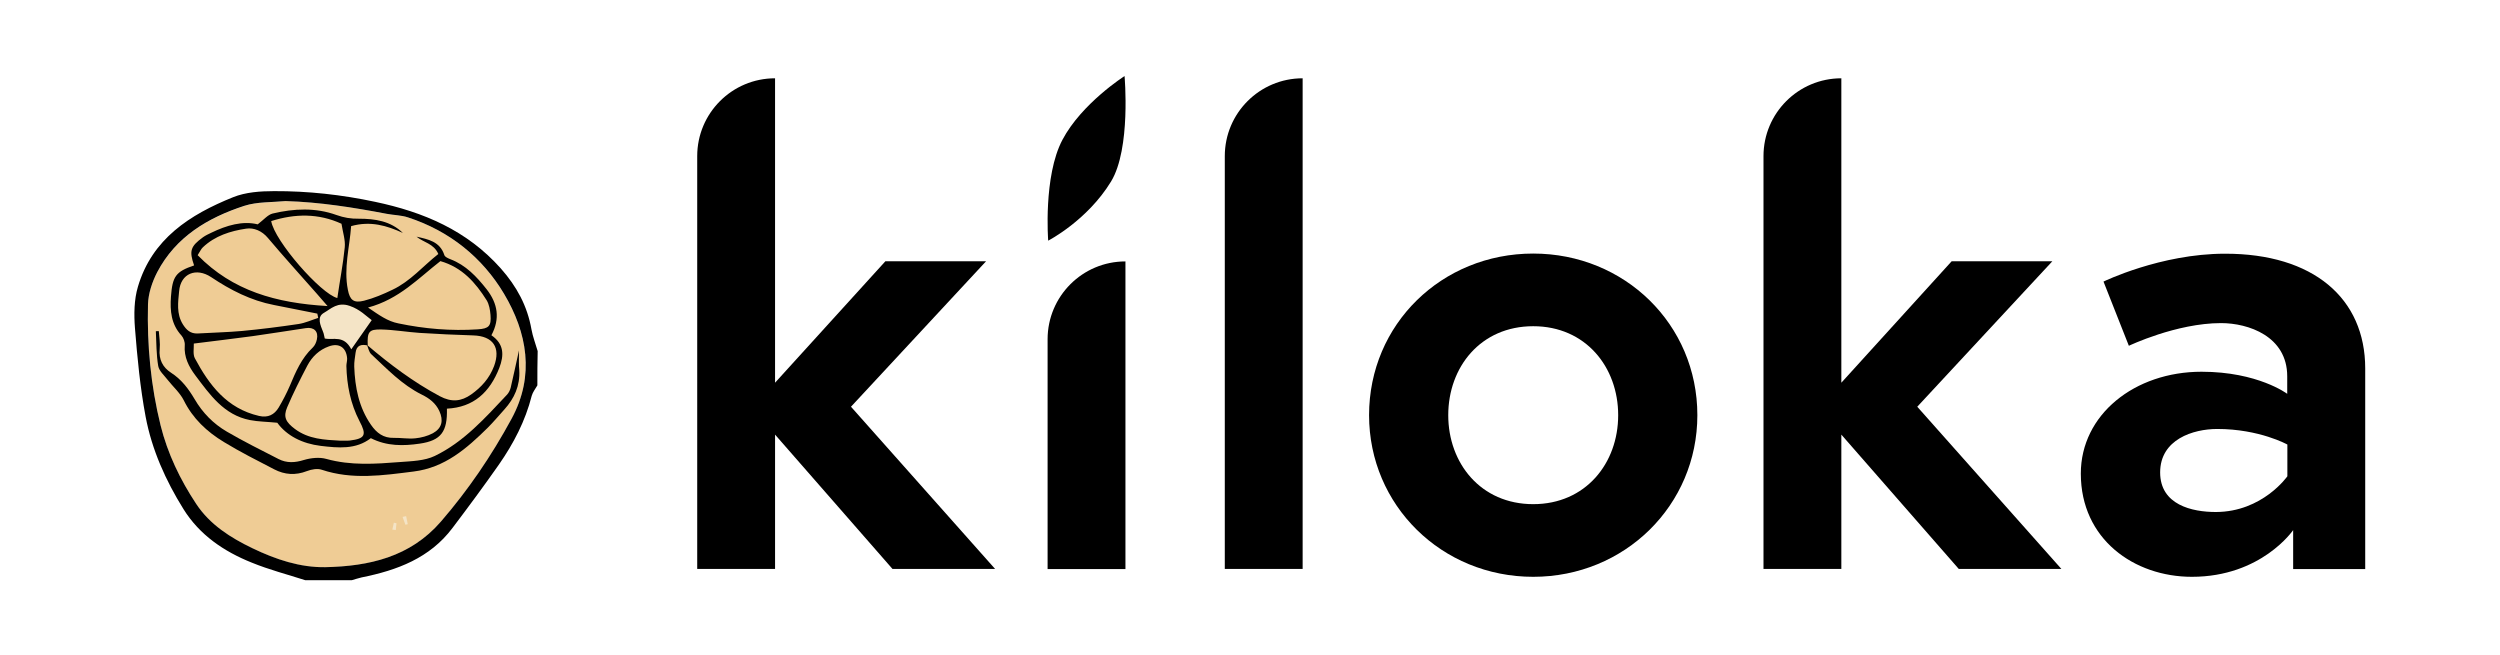<?xml version="1.0" encoding="utf-8"?>
<!-- Generator: Adobe Illustrator 24.1.2, SVG Export Plug-In . SVG Version: 6.00 Build 0)  -->
<svg version="1.1" id="Layer_1" xmlns="http://www.w3.org/2000/svg" xmlns:xlink="http://www.w3.org/1999/xlink" x="0px" y="0px"
	 viewBox="0 0 1686 441.8" style="enable-background:new 0 0 1686 441.8;" xml:space="preserve">
<style type="text/css">
	.st0{fill:#EFCC95;}
	.st1{fill:#F4E4C6;}
</style>
<g>
	<path d="M706.9,162.3c0,0-3.4-43.4,9.6-68s41.9-43,41.9-43s4.4,48.9-9.1,71.1C733.2,148.8,706.9,162.3,706.9,162.3z"/>
	<g>
		<path d="M522.7,258.1l74.4-81.9H665l-91.1,98.1l97.2,109.4h-69.2l-79.2-90.6v90.6h-52.5V105.3c0-29,23.5-52.5,52.5-52.5h0
			L522.7,258.1L522.7,258.1z"/>
		<path d="M759,176.3L759,176.3v207.5h-52.5v-155C706.5,199.8,730,176.3,759,176.3z"/>
		<path d="M878.5,52.8L878.5,52.8v330.9H826V105.3C826,76.3,849.5,52.8,878.5,52.8z"/>
		<path d="M1144.7,280c0,60.8-49,109-110.7,109s-110.7-48.2-110.7-109c0-61.3,49-109,110.7-109C1095.6,171,1144.7,218.7,1144.7,280z
			 M1091.3,280c0-32.4-21.9-60-57.3-60c-35.5,0-57.3,27.6-57.3,60s21.9,60,57.3,60C1069.4,340,1091.3,312.4,1091.3,280z"/>
		<path d="M1241.8,258.1l74.4-81.9h67.9l-91.1,98.1l97.2,109.4H1321l-79.2-90.6v90.6h-52.5V105.3c0-29,23.5-52.5,52.5-52.5l0,0
			L1241.8,258.1L1241.8,258.1z"/>
		<path d="M1595.1,248.5v135.3h-48.6v-26.3c0,0-21.4,31.5-68.3,31.5c-39,0-74.9-25.4-74.9-69.6c0-39.8,36.3-68.7,81.4-68.7
			c38.1,0,57.8,14.9,57.8,14.9v-11.8c0-27.1-26.3-35.9-44.6-35.9c-30.2,0-62.2,15.3-62.2,15.3l-17.1-43.3c0,0,38.5-18.8,81.9-18.8
			C1560.1,171,1595.1,201.2,1595.1,248.5z M1542.6,321.2v-21.4c0,0-18.8-10.5-47.3-10.5c-16.2,0-38.5,7-38.5,29.3
			c0,21.9,21.5,26.7,37.6,26.7C1525.9,345.2,1542.6,321.2,1542.6,321.2z"/>
	</g>
</g>
<g>
	<path class="st0" d="M275.1,146.6c-4.5-1.5-9.6-1.5-14.3-2.4c-22.5-4.3-45.1-7.9-68.2-8.6c-9.3,1-19.1,0.4-27.8,3.3
		c-24.6,8-46.3,20.9-58.8,44.8c-3.4,6.6-6,14.4-6.2,21.7c-0.7,27.5,1.9,54.9,8.5,81.6c4.7,18.9,13.2,36.6,24,52.9
		c9.3,14.1,23.3,22.9,38.1,30c15.4,7.4,31.9,13,49,12.7c29.4-0.6,57.2-6.8,77.9-30.7c18.5-21.4,34.2-44.5,47.7-69.4
		c15.9-29.3,10.4-58.2-5.1-84.3C325.3,173.6,303,155.7,275.1,146.6"/>
	<path class="st1" d="M235.9,206.3c-8.3-2.9-12.6,1.9-17.5,4.7s-2.3,8.4-0.5,12.9c0.5,1.2,0.7,2.6,1.1,4.4
		c5.7,1.2,12.9-2.5,17.9,7.3c5-7.1,9.3-13.2,13.8-19.7C247.1,213.3,242.9,208.7,235.9,206.3z"/>
	<path d="M362.4,259.9c-1.3,2.3-3.1,4.5-3.8,7c-4.3,17-12.3,32.3-22.2,46.5c-10.1,14.4-20.6,28.6-31.2,42.6
		c-15.3,20.4-37.4,28.6-61.3,33.4c-2.3,0.5-4.5,1.3-6.7,1.9c-10.4,0-20.9,0-31.3,0c-12.1-3.9-24.5-7.1-36.2-11.9
		c-18.7-7.5-35.1-18.6-46-36.1c-12-19.3-21.3-40-25.5-62.3c-3.7-19.7-5.6-39.8-7.2-59.8c-0.7-9.2-0.6-19.1,2-27.8
		c9.5-32.3,35.1-48.7,64.2-60.4c8.4-3.4,18.4-4.1,27.6-4.1c22.9-0.1,45.6,2.4,68.1,7.2c32.7,6.9,61.9,19.2,84.8,44.9
		c10.8,12.2,17.9,25.3,20.7,41.1c0.9,5,2.8,9.8,4.2,14.7C362.4,244.6,362.4,252.3,362.4,259.9z M164.8,138.8
		c-24.6,8-46.3,20.9-58.8,44.8c-3.4,6.6-6,14.4-6.2,21.7c-0.7,27.5,1.9,54.9,8.5,81.6c4.7,18.9,13.2,36.6,24,52.9
		c9.3,14.1,23.3,22.9,38.1,30c15.4,7.4,31.9,13,49,12.7c29.4-0.6,57.2-6.8,77.9-30.7c18.5-21.4,34.2-44.5,47.7-69.4
		c15.9-29.3,10.4-58.2-5.1-84.3c-14.6-24.5-36.8-42.4-64.8-51.5c-4.5-1.5-9.6-1.5-14.3-2.4c-22.5-4.3-45.1-7.9-68.2-8.6
		C183.3,136.5,173.5,136,164.8,138.8z"/>
	<path d="M236.8,152.5c-1,14.2-5.1,28.3-2.2,42.9c1.3,6.9,3.9,9.2,10.9,7.4c6.6-1.7,13-4.4,19.2-7.4c12.1-5.7,20.6-16,30.9-24.1
		c-3-7.1-10.1-7.8-14.7-11.7c7.8,1.8,15.8,3.2,18.8,12.5c0.4,1.2,2.5,2.1,4,2.7c10.5,4,17.8,11.8,24.5,20.3c7.5,9.6,9.2,19.8,3.2,31
		c8.5,5.8,8.7,13.3,5.3,22.1c-6.4,16.3-17.2,26.5-35.3,27.4c0.4,15.4-3.8,21.5-18.4,23.6c-10.9,1.6-22.1,1.8-32.9-3.7
		c-10.1,7.8-22,6.6-33.8,5.2c-12.4-1.5-22.9-6.8-29.3-15.6c-7-0.7-12.8-0.7-18.4-1.8c-17.6-3.4-27.1-17.2-36.9-30.2
		c-4.4-5.9-7.7-12.3-7.1-20.2c0.2-2.2-0.8-5-2.2-6.6c-7-7.6-7.8-16.7-7.1-26.3c1-13.6,3.2-16.8,15.6-21c-3.4-9.8-2.5-12.8,6-19
		c1.7-1.2,3.6-2.1,5.5-3c10.5-5.1,21.3-8.2,31.4-5.7c4.1-3.1,6.8-6.5,10.1-7.3c14.3-3.4,28.9-4.1,43,1c5,1.8,9.8,2.6,15.1,2.5
		c10.8,0,21.4,1.5,29.7,9.6C261,152.2,249.9,148.8,236.8,152.5z M296.6,267.2c7.9,4.2,14.4,3.6,21.2-1.2
		c6.9-4.9,12.3-10.9,15.4-19.1c4.6-12.5-0.6-20.3-14.1-20.7c-12.1-0.4-24.2-0.9-36.2-1.7c-8.6-0.6-17.2-2.1-25.8-2.3
		c-8.4-0.2-9.5,1.7-9.1,10.8c-4.3-1-7.6-0.2-8.2,4.9c-0.4,3.1-1,6.2-0.9,9.3c0.5,14,3.1,27.5,11.3,39.3c3.8,5.5,8.4,9,15.4,8.8
		c4.8-0.1,9.8,0.8,14.5,0.3c4-0.4,8.2-1.5,11.8-3.4c6.2-3.4,7.3-8.6,4.4-15c-2.5-5.4-6.8-8.6-11.9-11.1c-13.3-6.6-23.4-17.3-34-27.2
		c-1.6-1.5-2-4.1-2.9-6.3C262.9,245.7,278.8,257.7,296.6,267.2z M131.4,241.6c9.7,18.1,21.6,33.9,43.3,38.9c6,1.4,10.3-0.8,13.2-5.6
		c2.8-4.7,5.4-9.7,7.6-14.8c3.9-9.3,7.8-18.5,15.4-25.7c1.4-1.3,2.4-3.5,2.8-5.5c1.2-5.4-2-8.5-7.5-7.6c-12,1.8-23.9,3.7-35.9,5.4
		c-12.6,1.7-25.3,3.2-39.6,5C130.8,235,130,238.9,131.4,241.6z M248.2,207.4c7.5,5.1,13.2,9.3,20.5,10.7c17.7,3.7,35.6,5.2,53.6,4
		c7.4-0.5,9.1-2.2,8.5-9.7c-0.3-3.4-0.9-7.1-2.6-9.9c-7.5-11.9-16.5-22.2-31.2-26.4C282.2,187.6,269.2,201.8,248.2,207.4z
		 M220.9,206.4c-3.5-4-5.4-6.2-7.3-8.4c-11-12.5-22.2-24.8-32.9-37.5c-4-4.8-9.5-7.1-14.7-6.3c-10.6,1.6-21,4.8-29.2,12.6
		c-1.2,1.1-1.9,2.8-3.5,5.3C156.9,196.2,186.2,204.4,220.9,206.4z M235.9,297.1c10.5-1.3,11.5-3.8,6.5-13.2
		c-6-11.6-8.5-24.2-8.8-37.1c0-1.7,0.6-3.5,0.5-5.2c-0.6-7.3-5.5-10.5-12.3-8c-6.5,2.3-11.3,6.9-14.5,12.9
		c-4.8,9.2-9.5,18.5-13.6,28.1c-2.9,6.7-0.8,10.2,5.2,14.7c9.2,6.9,19.9,7.3,30.6,7.9C231.8,297.1,233.9,297.3,235.9,297.1z
		 M184.8,205.7c-15.6-3-29.4-10.1-42.4-18.8c-10.1-6.7-20.6-2.5-21.6,9.5c-0.7,7.4-1.9,15.2,2.5,22.3c2.4,3.8,5.1,6.4,10,6.2
		c10-0.6,20-0.8,30-1.7c12.7-1.2,25.4-2.8,38.1-4.7c4.5-0.7,8.8-2.7,13.2-4.1c-0.2-1-0.4-1.9-0.6-2.9
		C204.2,209.6,194.5,207.6,184.8,205.7z M232.5,166.8c0.5-4.9-1.3-10.1-2.2-15.9c-15.5-7.1-31.3-6.9-47.4-1.8
		c2.2,13.4,33.5,49.1,44.6,51.9C229.2,189.1,231.4,178,232.5,166.8z M235.9,206.3c-8.3-2.9-12.6,1.9-17.5,4.7s-2.3,8.4-0.5,12.9
		c0.5,1.2,0.7,2.6,1.1,4.4c5.7,1.2,12.9-2.5,17.9,7.3c5-7.1,9.3-13.2,13.8-19.7C247.1,213.3,242.9,208.7,235.9,206.3z"/>
	<path d="M350,236.3c-2.2,9.9-3.8,17.6-5.6,25.2c-0.4,1.6-1.3,3.4-2.4,4.6c-14.7,15.6-29.1,31.9-48.8,41.4
		c-6.9,3.3-15.5,3.5-23.4,4.1c-16.6,1.3-33.2,2.5-49.7-2.1c-4.6-1.3-10.4-0.7-15.1,0.7c-6.1,1.9-11.6,2.2-17.1-0.6
		c-11.7-6-23.6-11.9-34.9-18.5c-9.1-5.3-16.4-12.7-21.8-22c-4.1-6.9-8.8-13.2-15.8-17.7c-5.6-3.6-8.4-8.9-7.7-16
		c0.4-4-0.3-8.1-0.6-12.1c-0.7,0-1.4,0-2,0.1c0.4,7.8,0.3,15.7,1.6,23.4c0.6,3.4,4,6.3,6.3,9.3c3.6,4.6,8.3,8.7,10.9,13.8
		c6.1,12.4,15.7,21.3,27.1,28.2c11,6.7,22.5,12.5,33.9,18.4c7.1,3.7,14.4,4.2,22.1,1.2c3.1-1.2,7.1-1.9,10-0.9
		c20.6,6.9,41.2,3.8,61.9,1.2c21.1-2.6,35.8-15.5,50-29.5c3.9-3.9,7.5-8.2,11.2-12.3c6.8-7.5,10.7-16.1,10.1-26.5
		C349.8,246,350,242.2,350,236.3z"/>
	<path class="st1" d="M271.5,348.6c0.6,1.8,1.3,3.5,1.9,5.3c0.5-0.1,1.1-0.3,1.6-0.4c-0.4-1.8-0.7-3.6-1.1-5.4
		C273.1,348.2,272.3,348.4,271.5,348.6z"/>
	<path class="st1" d="M266.9,357.5c0.2-1.5,0.3-3.1,0.5-4.6c-0.6-0.1-1.2-0.3-1.8-0.4c-0.3,1.6-0.7,3.1-1,4.7
		C265.3,357.2,266.1,357.3,266.9,357.5z"/>
</g>
</svg>
